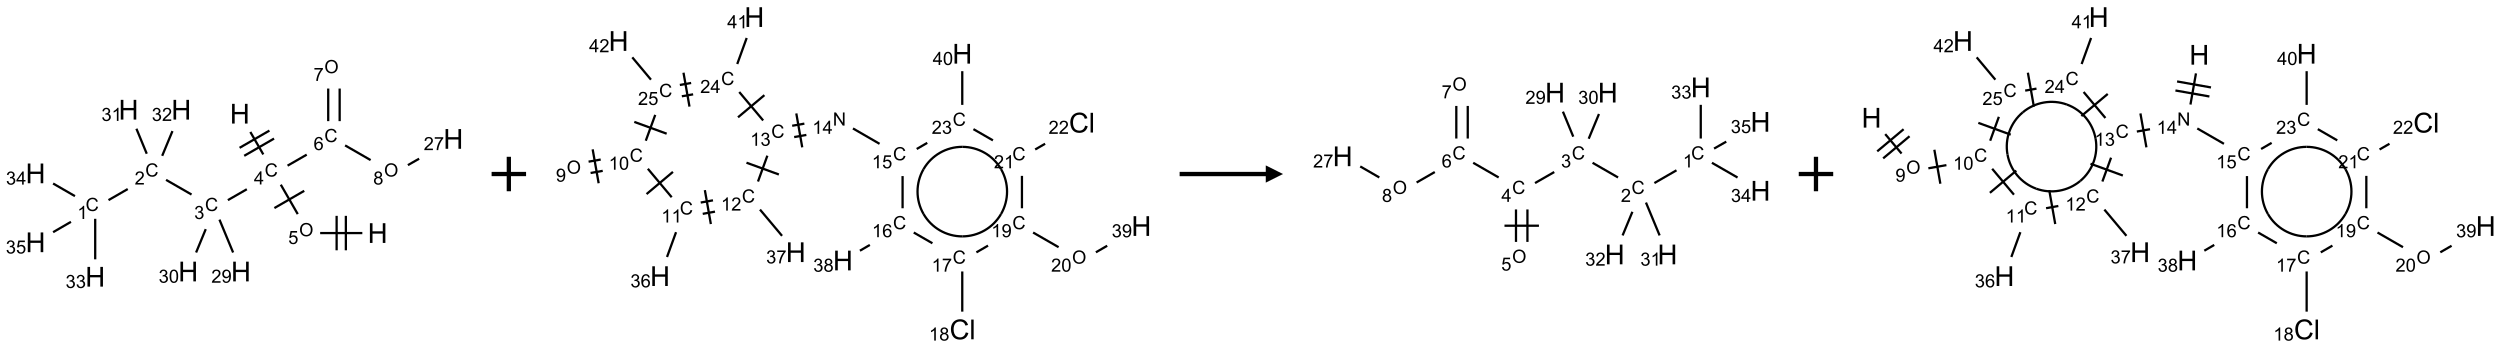 <?xml version="1.0" encoding="UTF-8"?>
<svg xmlns="http://www.w3.org/2000/svg" xmlns:xlink="http://www.w3.org/1999/xlink" width="1451" height="202" viewBox="0 0 1451 202">
<defs>
<g>
<g id="glyph-0-0">
<path d="M 2 0 L 2 -10 L 10 -10 L 10 0 Z M 2.25 -0.25 L 9.75 -0.25 L 9.75 -9.75 L 2.25 -9.75 Z M 2.25 -0.25 "/>
</g>
<g id="glyph-0-1">
<path d="M 1.281 0 L 1.281 -11.453 L 2.797 -11.453 L 2.797 -6.75 L 8.75 -6.75 L 8.75 -11.453 L 10.266 -11.453 L 10.266 0 L 8.75 0 L 8.75 -5.398 L 2.797 -5.398 L 2.797 0 Z M 1.281 0 "/>
</g>
<g id="glyph-0-2">
<path d="M 9.406 -4.016 L 10.922 -3.633 C 10.605 -2.387 10.031 -1.438 9.207 -0.785 C 8.383 -0.133 7.371 0.195 6.18 0.195 C 4.945 0.195 3.941 -0.055 3.168 -0.559 C 2.395 -1.062 1.805 -1.789 1.402 -2.742 C 1 -3.695 0.797 -4.719 0.797 -5.812 C 0.797 -7.004 1.023 -8.047 1.48 -8.934 C 1.938 -9.82 2.586 -10.496 3.426 -10.957 C 4.266 -11.418 5.191 -11.648 6.203 -11.648 C 7.348 -11.648 8.312 -11.355 9.094 -10.773 C 9.875 -10.191 10.418 -9.371 10.727 -8.312 L 9.234 -7.961 C 8.969 -8.793 8.582 -9.402 8.078 -9.781 C 7.574 -10.16 6.938 -10.352 6.172 -10.352 C 5.293 -10.352 4.555 -10.141 3.965 -9.719 C 3.375 -9.297 2.957 -8.73 2.719 -8.02 C 2.48 -7.309 2.359 -6.574 2.359 -5.82 C 2.359 -4.848 2.5 -3.996 2.785 -3.27 C 3.07 -2.543 3.512 -2 4.109 -1.641 C 4.707 -1.281 5.355 -1.102 6.055 -1.102 C 6.902 -1.102 7.621 -1.348 8.211 -1.836 C 8.801 -2.324 9.199 -3.051 9.406 -4.016 Z M 9.406 -4.016 "/>
</g>
<g id="glyph-0-3">
<path d="M 1.023 0 L 1.023 -11.453 L 2.43 -11.453 L 2.43 0 Z M 1.023 0 "/>
</g>
<g id="glyph-1-0">
<path d="M 1.332 0 L 1.332 -6.668 L 6.668 -6.668 L 6.668 0 Z M 1.5 -0.168 L 6.5 -0.168 L 6.5 -6.5 L 1.5 -6.5 Z M 1.5 -0.168 "/>
</g>
<g id="glyph-1-1">
<path d="M 6.27 -2.676 L 7.281 -2.422 C 7.07 -1.594 6.688 -0.961 6.137 -0.523 C 5.586 -0.086 4.914 0.129 4.121 0.129 C 3.297 0.129 2.629 -0.039 2.113 -0.371 C 1.598 -0.707 1.203 -1.191 0.934 -1.828 C 0.664 -2.465 0.531 -3.145 0.531 -3.875 C 0.531 -4.672 0.684 -5.363 0.988 -5.957 C 1.293 -6.547 1.723 -6.996 2.285 -7.305 C 2.844 -7.613 3.461 -7.766 4.137 -7.766 C 4.898 -7.766 5.543 -7.57 6.062 -7.184 C 6.582 -6.793 6.945 -6.246 7.152 -5.543 L 6.156 -5.309 C 5.98 -5.863 5.723 -6.266 5.387 -6.52 C 5.051 -6.773 4.625 -6.902 4.113 -6.902 C 3.527 -6.902 3.039 -6.762 2.645 -6.48 C 2.25 -6.199 1.973 -5.82 1.812 -5.348 C 1.652 -4.871 1.574 -4.383 1.574 -3.879 C 1.574 -3.23 1.668 -2.664 1.855 -2.18 C 2.047 -1.695 2.34 -1.332 2.738 -1.094 C 3.137 -0.855 3.57 -0.734 4.035 -0.734 C 4.602 -0.734 5.082 -0.898 5.473 -1.223 C 5.867 -1.551 6.133 -2.035 6.27 -2.676 Z M 6.27 -2.676 "/>
</g>
<g id="glyph-1-2">
<path d="M 3.449 0 L 3.449 -1.828 L 0.137 -1.828 L 0.137 -2.688 L 3.621 -7.637 L 4.387 -7.637 L 4.387 -2.688 L 5.418 -2.688 L 5.418 -1.828 L 4.387 -1.828 L 4.387 0 Z M 3.449 -2.688 L 3.449 -6.129 L 1.059 -2.688 Z M 3.449 -2.688 "/>
</g>
<g id="glyph-1-3">
<path d="M 0.449 -2.016 L 1.387 -2.141 C 1.492 -1.609 1.676 -1.227 1.934 -0.992 C 2.191 -0.758 2.508 -0.641 2.879 -0.641 C 3.32 -0.641 3.695 -0.793 3.996 -1.098 C 4.301 -1.402 4.453 -1.781 4.453 -2.234 C 4.453 -2.664 4.312 -3.02 4.031 -3.301 C 3.75 -3.578 3.391 -3.719 2.957 -3.719 C 2.781 -3.719 2.562 -3.684 2.297 -3.613 L 2.402 -4.438 C 2.465 -4.43 2.516 -4.426 2.551 -4.426 C 2.949 -4.426 3.312 -4.531 3.629 -4.738 C 3.949 -4.949 4.109 -5.27 4.109 -5.703 C 4.109 -6.047 3.992 -6.332 3.762 -6.559 C 3.527 -6.785 3.227 -6.895 2.859 -6.895 C 2.496 -6.895 2.191 -6.781 1.949 -6.551 C 1.707 -6.324 1.547 -5.98 1.48 -5.52 L 0.543 -5.688 C 0.656 -6.316 0.918 -6.805 1.324 -7.148 C 1.73 -7.492 2.234 -7.668 2.84 -7.668 C 3.254 -7.668 3.641 -7.578 3.988 -7.398 C 4.34 -7.219 4.609 -6.977 4.793 -6.668 C 4.98 -6.359 5.074 -6.031 5.074 -5.684 C 5.074 -5.352 4.984 -5.051 4.809 -4.781 C 4.629 -4.512 4.367 -4.297 4.02 -4.137 C 4.473 -4.031 4.824 -3.816 5.074 -3.488 C 5.324 -3.16 5.449 -2.75 5.449 -2.254 C 5.449 -1.59 5.203 -1.023 4.719 -0.559 C 4.234 -0.098 3.617 0.137 2.875 0.137 C 2.203 0.137 1.648 -0.062 1.207 -0.465 C 0.762 -0.863 0.512 -1.379 0.449 -2.016 Z M 0.449 -2.016 "/>
</g>
<g id="glyph-1-4">
<path d="M 5.371 -0.902 L 5.371 0 L 0.324 0 C 0.316 -0.227 0.352 -0.441 0.434 -0.652 C 0.562 -0.996 0.766 -1.332 1.051 -1.668 C 1.332 -2 1.742 -2.387 2.277 -2.824 C 3.105 -3.504 3.668 -4.043 3.957 -4.441 C 4.25 -4.84 4.395 -5.215 4.395 -5.566 C 4.395 -5.938 4.262 -6.254 3.996 -6.508 C 3.73 -6.762 3.387 -6.891 2.957 -6.891 C 2.508 -6.891 2.145 -6.754 1.875 -6.484 C 1.605 -6.215 1.469 -5.84 1.465 -5.359 L 0.5 -5.457 C 0.566 -6.176 0.812 -6.727 1.246 -7.102 C 1.676 -7.477 2.254 -7.668 2.98 -7.668 C 3.711 -7.668 4.293 -7.465 4.719 -7.059 C 5.145 -6.652 5.359 -6.148 5.359 -5.547 C 5.359 -5.242 5.297 -4.941 5.172 -4.645 C 5.047 -4.352 4.84 -4.039 4.551 -3.715 C 4.262 -3.387 3.777 -2.938 3.105 -2.371 C 2.543 -1.898 2.18 -1.578 2.02 -1.41 C 1.859 -1.242 1.73 -1.07 1.625 -0.902 Z M 5.371 -0.902 "/>
</g>
<g id="glyph-1-5">
<path d="M 3.973 0 L 3.035 0 L 3.035 -5.973 C 2.809 -5.758 2.516 -5.543 2.148 -5.328 C 1.781 -5.113 1.453 -4.953 1.16 -4.844 L 1.16 -5.75 C 1.684 -5.996 2.145 -6.297 2.535 -6.645 C 2.93 -6.996 3.207 -7.336 3.371 -7.668 L 3.973 -7.668 Z M 3.973 0 "/>
</g>
<g id="glyph-1-6">
<path d="M 0.441 -2 L 1.426 -2.082 C 1.5 -1.605 1.668 -1.242 1.934 -1.004 C 2.199 -0.762 2.52 -0.641 2.895 -0.641 C 3.348 -0.641 3.73 -0.812 4.043 -1.152 C 4.355 -1.492 4.512 -1.941 4.512 -2.504 C 4.512 -3.039 4.359 -3.461 4.059 -3.77 C 3.758 -4.078 3.367 -4.234 2.879 -4.234 C 2.578 -4.234 2.305 -4.164 2.062 -4.027 C 1.82 -3.891 1.629 -3.715 1.488 -3.496 L 0.609 -3.609 L 1.348 -7.531 L 5.145 -7.531 L 5.145 -6.637 L 2.098 -6.637 L 1.688 -4.582 C 2.145 -4.902 2.625 -5.062 3.129 -5.062 C 3.797 -5.062 4.359 -4.832 4.816 -4.371 C 5.277 -3.91 5.504 -3.312 5.504 -2.59 C 5.504 -1.898 5.305 -1.301 4.902 -0.797 C 4.41 -0.18 3.742 0.129 2.895 0.129 C 2.199 0.129 1.633 -0.062 1.195 -0.453 C 0.758 -0.844 0.504 -1.359 0.441 -2 Z M 0.441 -2 "/>
</g>
<g id="glyph-1-7">
<path d="M 0.582 -1.766 L 1.484 -1.848 C 1.562 -1.426 1.707 -1.117 1.922 -0.926 C 2.137 -0.734 2.414 -0.641 2.75 -0.641 C 3.039 -0.641 3.289 -0.707 3.508 -0.84 C 3.727 -0.973 3.902 -1.148 4.043 -1.367 C 4.18 -1.586 4.297 -1.887 4.391 -2.262 C 4.484 -2.637 4.531 -3.016 4.531 -3.406 C 4.531 -3.449 4.531 -3.512 4.527 -3.594 C 4.34 -3.297 4.082 -3.055 3.758 -2.867 C 3.434 -2.68 3.082 -2.59 2.703 -2.59 C 2.07 -2.59 1.535 -2.816 1.098 -3.277 C 0.66 -3.734 0.441 -4.34 0.441 -5.09 C 0.441 -5.863 0.672 -6.484 1.129 -6.957 C 1.586 -7.43 2.156 -7.668 2.844 -7.668 C 3.34 -7.668 3.793 -7.531 4.207 -7.266 C 4.617 -7 4.93 -6.617 5.145 -6.121 C 5.355 -5.629 5.465 -4.91 5.465 -3.973 C 5.465 -2.996 5.359 -2.223 5.145 -1.645 C 4.934 -1.066 4.617 -0.625 4.199 -0.324 C 3.781 -0.02 3.293 0.129 2.73 0.129 C 2.133 0.129 1.645 -0.035 1.266 -0.367 C 0.887 -0.699 0.66 -1.164 0.582 -1.766 Z M 4.422 -5.137 C 4.422 -5.676 4.277 -6.102 3.992 -6.418 C 3.707 -6.734 3.359 -6.891 2.957 -6.891 C 2.543 -6.891 2.18 -6.719 1.871 -6.379 C 1.562 -6.039 1.406 -5.598 1.406 -5.059 C 1.406 -4.57 1.555 -4.176 1.848 -3.871 C 2.141 -3.566 2.5 -3.418 2.934 -3.418 C 3.367 -3.418 3.723 -3.57 4.004 -3.871 C 4.281 -4.176 4.422 -4.598 4.422 -5.137 Z M 4.422 -5.137 "/>
</g>
<g id="glyph-1-8">
<path d="M 0.441 -3.766 C 0.441 -4.668 0.535 -5.395 0.723 -5.945 C 0.906 -6.496 1.184 -6.922 1.551 -7.219 C 1.918 -7.516 2.375 -7.668 2.934 -7.668 C 3.344 -7.668 3.703 -7.586 4.012 -7.418 C 4.32 -7.254 4.574 -7.016 4.777 -6.707 C 4.977 -6.395 5.137 -6.016 5.25 -5.57 C 5.363 -5.125 5.422 -4.523 5.422 -3.766 C 5.422 -2.871 5.328 -2.148 5.145 -1.598 C 4.961 -1.047 4.688 -0.621 4.32 -0.32 C 3.953 -0.02 3.492 0.129 2.934 0.129 C 2.195 0.129 1.617 -0.133 1.199 -0.66 C 0.695 -1.297 0.441 -2.332 0.441 -3.766 Z M 1.406 -3.766 C 1.406 -2.512 1.555 -1.68 1.848 -1.262 C 2.141 -0.848 2.5 -0.641 2.934 -0.641 C 3.363 -0.641 3.727 -0.848 4.02 -1.266 C 4.312 -1.684 4.457 -2.516 4.457 -3.766 C 4.457 -5.023 4.312 -5.859 4.02 -6.27 C 3.727 -6.684 3.359 -6.891 2.922 -6.891 C 2.492 -6.891 2.148 -6.707 1.891 -6.344 C 1.566 -5.879 1.406 -5.02 1.406 -3.766 Z M 1.406 -3.766 "/>
</g>
<g id="glyph-1-9">
<path d="M 0.516 -3.719 C 0.516 -4.984 0.855 -5.977 1.535 -6.695 C 2.215 -7.414 3.094 -7.77 4.172 -7.77 C 4.875 -7.77 5.512 -7.602 6.078 -7.266 C 6.645 -6.93 7.074 -6.461 7.371 -5.855 C 7.668 -5.254 7.816 -4.57 7.816 -3.809 C 7.816 -3.035 7.66 -2.34 7.348 -1.73 C 7.035 -1.117 6.594 -0.656 6.02 -0.34 C 5.449 -0.027 4.828 0.129 4.168 0.129 C 3.449 0.129 2.805 -0.043 2.238 -0.391 C 1.672 -0.738 1.246 -1.211 0.953 -1.812 C 0.66 -2.414 0.516 -3.047 0.516 -3.719 Z M 1.559 -3.703 C 1.559 -2.781 1.805 -2.059 2.301 -1.527 C 2.793 -1 3.414 -0.734 4.16 -0.734 C 4.922 -0.734 5.547 -1 6.039 -1.535 C 6.531 -2.07 6.777 -2.828 6.777 -3.812 C 6.777 -4.434 6.672 -4.977 6.461 -5.441 C 6.25 -5.902 5.945 -6.262 5.539 -6.52 C 5.133 -6.773 4.68 -6.902 4.176 -6.902 C 3.461 -6.902 2.848 -6.656 2.332 -6.164 C 1.816 -5.672 1.559 -4.852 1.559 -3.703 Z M 1.559 -3.703 "/>
</g>
<g id="glyph-1-10">
<path d="M 5.309 -5.766 L 4.375 -5.691 C 4.293 -6.059 4.172 -6.328 4.02 -6.496 C 3.766 -6.762 3.453 -6.895 3.082 -6.895 C 2.785 -6.895 2.523 -6.812 2.297 -6.645 C 2 -6.43 1.77 -6.117 1.598 -5.703 C 1.43 -5.289 1.34 -4.703 1.332 -3.938 C 1.559 -4.281 1.836 -4.535 2.16 -4.703 C 2.488 -4.871 2.828 -4.953 3.188 -4.953 C 3.812 -4.953 4.344 -4.723 4.785 -4.262 C 5.223 -3.801 5.441 -3.207 5.441 -2.48 C 5.441 -2 5.34 -1.555 5.133 -1.145 C 4.926 -0.73 4.641 -0.418 4.281 -0.199 C 3.922 0.02 3.512 0.129 3.051 0.129 C 2.27 0.129 1.633 -0.156 1.141 -0.73 C 0.648 -1.305 0.402 -2.254 0.402 -3.574 C 0.402 -5.051 0.672 -6.121 1.219 -6.793 C 1.695 -7.375 2.336 -7.668 3.141 -7.668 C 3.742 -7.668 4.234 -7.5 4.617 -7.16 C 5 -6.824 5.23 -6.359 5.309 -5.766 Z M 1.48 -2.473 C 1.48 -2.152 1.547 -1.844 1.684 -1.547 C 1.82 -1.25 2.016 -1.027 2.262 -0.871 C 2.508 -0.719 2.766 -0.641 3.035 -0.641 C 3.434 -0.641 3.773 -0.801 4.059 -1.121 C 4.344 -1.441 4.484 -1.875 4.484 -2.422 C 4.484 -2.949 4.344 -3.367 4.062 -3.668 C 3.781 -3.973 3.426 -4.125 3 -4.125 C 2.578 -4.125 2.219 -3.973 1.922 -3.668 C 1.625 -3.363 1.48 -2.969 1.48 -2.473 Z M 1.48 -2.473 "/>
</g>
<g id="glyph-1-11">
<path d="M 0.504 -6.637 L 0.504 -7.535 L 5.449 -7.535 L 5.449 -6.809 C 4.961 -6.289 4.48 -5.602 4.004 -4.746 C 3.527 -3.887 3.156 -3.004 2.895 -2.098 C 2.707 -1.461 2.59 -0.762 2.535 0 L 1.574 0 C 1.582 -0.602 1.703 -1.328 1.926 -2.176 C 2.152 -3.027 2.477 -3.848 2.898 -4.637 C 3.32 -5.426 3.77 -6.094 4.246 -6.637 Z M 0.504 -6.637 "/>
</g>
<g id="glyph-1-12">
<path d="M 1.887 -4.141 C 1.496 -4.281 1.207 -4.484 1.02 -4.75 C 0.832 -5.016 0.738 -5.328 0.738 -5.699 C 0.738 -6.254 0.938 -6.719 1.34 -7.098 C 1.738 -7.477 2.27 -7.668 2.934 -7.668 C 3.598 -7.668 4.137 -7.473 4.543 -7.086 C 4.949 -6.699 5.152 -6.227 5.152 -5.672 C 5.152 -5.316 5.059 -5.008 4.871 -4.746 C 4.688 -4.484 4.406 -4.281 4.027 -4.141 C 4.496 -3.988 4.852 -3.742 5.098 -3.402 C 5.34 -3.062 5.465 -2.656 5.465 -2.184 C 5.465 -1.531 5.234 -0.98 4.77 -0.535 C 4.309 -0.09 3.703 0.129 2.949 0.129 C 2.195 0.129 1.586 -0.094 1.125 -0.539 C 0.664 -0.984 0.434 -1.543 0.434 -2.207 C 0.434 -2.703 0.559 -3.121 0.809 -3.457 C 1.062 -3.793 1.422 -4.02 1.887 -4.141 Z M 1.699 -5.73 C 1.699 -5.367 1.812 -5.074 2.047 -4.844 C 2.281 -4.613 2.582 -4.5 2.953 -4.5 C 3.312 -4.5 3.609 -4.613 3.84 -4.84 C 4.07 -5.066 4.188 -5.348 4.188 -5.676 C 4.188 -6.02 4.07 -6.309 3.832 -6.543 C 3.594 -6.777 3.297 -6.895 2.941 -6.895 C 2.586 -6.895 2.289 -6.781 2.051 -6.551 C 1.816 -6.324 1.699 -6.047 1.699 -5.73 Z M 1.395 -2.203 C 1.395 -1.938 1.461 -1.676 1.586 -1.426 C 1.711 -1.176 1.902 -0.984 2.152 -0.848 C 2.402 -0.711 2.672 -0.641 2.957 -0.641 C 3.406 -0.641 3.777 -0.785 4.066 -1.074 C 4.359 -1.363 4.504 -1.727 4.504 -2.172 C 4.504 -2.625 4.355 -2.996 4.055 -3.293 C 3.754 -3.586 3.379 -3.734 2.926 -3.734 C 2.484 -3.734 2.121 -3.59 1.832 -3.297 C 1.543 -3.004 1.395 -2.641 1.395 -2.203 Z M 1.395 -2.203 "/>
</g>
<g id="glyph-1-13">
<path d="M 0.812 0 L 0.812 -7.637 L 1.848 -7.637 L 5.859 -1.641 L 5.859 -7.637 L 6.828 -7.637 L 6.828 0 L 5.793 0 L 1.781 -6 L 1.781 0 Z M 0.812 0 "/>
</g>
</g>
</defs>
<path fill="none" stroke-width="0.033" stroke-linecap="butt" stroke-linejoin="miter" stroke="rgb(0%, 0%, 0%)" stroke-opacity="1" stroke-miterlimit="10" d="M 3.117 0.899 L 3.305 1.225 " transform="matrix(40, 0, 0, 40, 20.617, 40.633)"/>
<path fill="none" stroke-width="0.033" stroke-linecap="butt" stroke-linejoin="miter" stroke="rgb(0%, 0%, 0%)" stroke-opacity="1" stroke-miterlimit="10" d="M 3.028 1.245 L 3.461 0.995 " transform="matrix(40, 0, 0, 40, 20.617, 40.633)"/>
<path fill="none" stroke-width="0.033" stroke-linecap="butt" stroke-linejoin="miter" stroke="rgb(0%, 0%, 0%)" stroke-opacity="1" stroke-miterlimit="10" d="M 2.961 1.129 L 3.394 0.879 " transform="matrix(40, 0, 0, 40, 20.617, 40.633)"/>
<path fill="none" stroke-width="0.033" stroke-linecap="butt" stroke-linejoin="miter" stroke="rgb(0%, 0%, 0%)" stroke-opacity="1" stroke-miterlimit="10" d="M 3.066 1.73 L 2.791 1.888 " transform="matrix(40, 0, 0, 40, 20.617, 40.633)"/>
<path fill="none" stroke-width="0.033" stroke-linecap="butt" stroke-linejoin="miter" stroke="rgb(0%, 0%, 0%)" stroke-opacity="1" stroke-miterlimit="10" d="M 2.264 1.807 L 1.894 1.594 " transform="matrix(40, 0, 0, 40, 20.617, 40.633)"/>
<path fill="none" stroke-width="0.033" stroke-linecap="butt" stroke-linejoin="miter" stroke="rgb(0%, 0%, 0%)" stroke-opacity="1" stroke-miterlimit="10" d="M 1.338 1.727 L 1.059 1.888 " transform="matrix(40, 0, 0, 40, 20.617, 40.633)"/>
<path fill="none" stroke-width="0.033" stroke-linecap="butt" stroke-linejoin="miter" stroke="rgb(0%, 0%, 0%)" stroke-opacity="1" stroke-miterlimit="10" d="M 0.866 2.159 L 0.866 2.747 " transform="matrix(40, 0, 0, 40, 20.617, 40.633)"/>
<path fill="none" stroke-width="0.033" stroke-linecap="butt" stroke-linejoin="miter" stroke="rgb(0%, 0%, 0%)" stroke-opacity="1" stroke-miterlimit="10" d="M 0.572 1.83 L 0.255 1.647 " transform="matrix(40, 0, 0, 40, 20.617, 40.633)"/>
<path fill="none" stroke-width="0.033" stroke-linecap="butt" stroke-linejoin="miter" stroke="rgb(0%, 0%, 0%)" stroke-opacity="1" stroke-miterlimit="10" d="M 0.514 2.203 L 0.255 2.353 " transform="matrix(40, 0, 0, 40, 20.617, 40.633)"/>
<path fill="none" stroke-width="0.033" stroke-linecap="butt" stroke-linejoin="miter" stroke="rgb(0%, 0%, 0%)" stroke-opacity="1" stroke-miterlimit="10" d="M 1.614 1.215 L 1.464 0.852 " transform="matrix(40, 0, 0, 40, 20.617, 40.633)"/>
<path fill="none" stroke-width="0.033" stroke-linecap="butt" stroke-linejoin="miter" stroke="rgb(0%, 0%, 0%)" stroke-opacity="1" stroke-miterlimit="10" d="M 1.838 1.245 L 1.987 0.886 " transform="matrix(40, 0, 0, 40, 20.617, 40.633)"/>
<path fill="none" stroke-width="0.033" stroke-linecap="butt" stroke-linejoin="miter" stroke="rgb(0%, 0%, 0%)" stroke-opacity="1" stroke-miterlimit="10" d="M 2.669 2.171 L 2.867 2.648 " transform="matrix(40, 0, 0, 40, 20.617, 40.633)"/>
<path fill="none" stroke-width="0.033" stroke-linecap="butt" stroke-linejoin="miter" stroke="rgb(0%, 0%, 0%)" stroke-opacity="1" stroke-miterlimit="10" d="M 2.47 2.309 L 2.33 2.648 " transform="matrix(40, 0, 0, 40, 20.617, 40.633)"/>
<path fill="none" stroke-width="0.033" stroke-linecap="butt" stroke-linejoin="miter" stroke="rgb(0%, 0%, 0%)" stroke-opacity="1" stroke-miterlimit="10" d="M 3.559 1.664 L 3.805 2.091 " transform="matrix(40, 0, 0, 40, 20.617, 40.633)"/>
<path fill="none" stroke-width="0.033" stroke-linecap="butt" stroke-linejoin="miter" stroke="rgb(0%, 0%, 0%)" stroke-opacity="1" stroke-miterlimit="10" d="M 3.466 2.003 L 3.899 1.753 " transform="matrix(40, 0, 0, 40, 20.617, 40.633)"/>
<path fill="none" stroke-width="0.033" stroke-linecap="butt" stroke-linejoin="miter" stroke="rgb(0%, 0%, 0%)" stroke-opacity="1" stroke-miterlimit="10" d="M 4.13 2.366 L 4.742 2.366 " transform="matrix(40, 0, 0, 40, 20.617, 40.633)"/>
<path fill="none" stroke-width="0.033" stroke-linecap="butt" stroke-linejoin="miter" stroke="rgb(0%, 0%, 0%)" stroke-opacity="1" stroke-miterlimit="10" d="M 4.503 2.616 L 4.503 2.116 " transform="matrix(40, 0, 0, 40, 20.617, 40.633)"/>
<path fill="none" stroke-width="0.033" stroke-linecap="butt" stroke-linejoin="miter" stroke="rgb(0%, 0%, 0%)" stroke-opacity="1" stroke-miterlimit="10" d="M 4.369 2.616 L 4.369 2.116 " transform="matrix(40, 0, 0, 40, 20.617, 40.633)"/>
<path fill="none" stroke-width="0.033" stroke-linecap="butt" stroke-linejoin="miter" stroke="rgb(0%, 0%, 0%)" stroke-opacity="1" stroke-miterlimit="10" d="M 3.657 1.388 L 3.935 1.228 " transform="matrix(40, 0, 0, 40, 20.617, 40.633)"/>
<path fill="none" stroke-width="0.033" stroke-linecap="butt" stroke-linejoin="miter" stroke="rgb(0%, 0%, 0%)" stroke-opacity="1" stroke-miterlimit="10" d="M 4.413 0.742 L 4.413 0.269 " transform="matrix(40, 0, 0, 40, 20.617, 40.633)"/>
<path fill="none" stroke-width="0.033" stroke-linecap="butt" stroke-linejoin="miter" stroke="rgb(0%, 0%, 0%)" stroke-opacity="1" stroke-miterlimit="10" d="M 4.247 0.742 L 4.247 0.269 " transform="matrix(40, 0, 0, 40, 20.617, 40.633)"/>
<path fill="none" stroke-width="0.033" stroke-linecap="butt" stroke-linejoin="miter" stroke="rgb(0%, 0%, 0%)" stroke-opacity="1" stroke-miterlimit="10" d="M 4.492 1.094 L 4.862 1.307 " transform="matrix(40, 0, 0, 40, 20.617, 40.633)"/>
<path fill="none" stroke-width="0.033" stroke-linecap="butt" stroke-linejoin="miter" stroke="rgb(0%, 0%, 0%)" stroke-opacity="1" stroke-miterlimit="10" d="M 5.403 1.38 L 5.566 1.287 " transform="matrix(40, 0, 0, 40, 20.617, 40.633)"/>
<g fill="rgb(0%, 0%, 0%)" fill-opacity="1">
<use xlink:href="#glyph-0-1" x="133.41" y="71.719"/>
</g>
<g fill="rgb(0%, 0%, 0%)" fill-opacity="1">
<use xlink:href="#glyph-1-1" x="153.59" y="102.477"/>
</g>
<g fill="rgb(0%, 0%, 0%)" fill-opacity="1">
<use xlink:href="#glyph-1-2" x="147.367" y="107.082"/>
</g>
<g fill="rgb(0%, 0%, 0%)" fill-opacity="1">
<use xlink:href="#glyph-1-1" x="118.949" y="122.477"/>
</g>
<g fill="rgb(0%, 0%, 0%)" fill-opacity="1">
<use xlink:href="#glyph-1-3" x="112.695" y="127.113"/>
</g>
<g fill="rgb(0%, 0%, 0%)" fill-opacity="1">
<use xlink:href="#glyph-1-1" x="84.305" y="102.477"/>
</g>
<g fill="rgb(0%, 0%, 0%)" fill-opacity="1">
<use xlink:href="#glyph-1-4" x="78.133" y="107.113"/>
</g>
<g fill="rgb(0%, 0%, 0%)" fill-opacity="1">
<use xlink:href="#glyph-1-1" x="49.664" y="122.477"/>
</g>
<g fill="rgb(0%, 0%, 0%)" fill-opacity="1">
<use xlink:href="#glyph-1-5" x="44.887" y="127.113"/>
</g>
<g fill="rgb(0%, 0%, 0%)" fill-opacity="1">
<use xlink:href="#glyph-0-1" x="49.484" y="166.359"/>
</g>
<g fill="rgb(0%, 0%, 0%)" fill-opacity="1">
<use xlink:href="#glyph-1-3" x="38.051" y="167.152"/>
<use xlink:href="#glyph-1-3" x="43.983" y="167.152"/>
</g>
<g fill="rgb(0%, 0%, 0%)" fill-opacity="1">
<use xlink:href="#glyph-0-1" x="14.844" y="106.359"/>
</g>
<g fill="rgb(0%, 0%, 0%)" fill-opacity="1">
<use xlink:href="#glyph-1-3" x="3.441" y="107.152"/>
<use xlink:href="#glyph-1-2" x="9.374" y="107.152"/>
</g>
<g fill="rgb(0%, 0%, 0%)" fill-opacity="1">
<use xlink:href="#glyph-0-1" x="14.844" y="146.359"/>
</g>
<g fill="rgb(0%, 0%, 0%)" fill-opacity="1">
<use xlink:href="#glyph-1-3" x="3.355" y="147.152"/>
<use xlink:href="#glyph-1-6" x="9.288" y="147.152"/>
</g>
<g fill="rgb(0%, 0%, 0%)" fill-opacity="1">
<use xlink:href="#glyph-0-1" x="68.82" y="69.406"/>
</g>
<g fill="rgb(0%, 0%, 0%)" fill-opacity="1">
<use xlink:href="#glyph-1-3" x="58.859" y="70.199"/>
<use xlink:href="#glyph-1-5" x="64.792" y="70.199"/>
</g>
<g fill="rgb(0%, 0%, 0%)" fill-opacity="1">
<use xlink:href="#glyph-0-1" x="99.434" y="69.406"/>
</g>
<g fill="rgb(0%, 0%, 0%)" fill-opacity="1">
<use xlink:href="#glyph-1-3" x="88.078" y="70.199"/>
<use xlink:href="#glyph-1-4" x="94.01" y="70.199"/>
</g>
<g fill="rgb(0%, 0%, 0%)" fill-opacity="1">
<use xlink:href="#glyph-0-1" x="134.074" y="163.316"/>
</g>
<g fill="rgb(0%, 0%, 0%)" fill-opacity="1">
<use xlink:href="#glyph-1-4" x="122.629" y="164.109"/>
<use xlink:href="#glyph-1-7" x="128.561" y="164.109"/>
</g>
<g fill="rgb(0%, 0%, 0%)" fill-opacity="1">
<use xlink:href="#glyph-0-1" x="103.461" y="163.316"/>
</g>
<g fill="rgb(0%, 0%, 0%)" fill-opacity="1">
<use xlink:href="#glyph-1-3" x="92.055" y="164.109"/>
<use xlink:href="#glyph-1-8" x="97.987" y="164.109"/>
</g>
<g fill="rgb(0%, 0%, 0%)" fill-opacity="1">
<use xlink:href="#glyph-1-9" x="173.605" y="137.121"/>
</g>
<g fill="rgb(0%, 0%, 0%)" fill-opacity="1">
<use xlink:href="#glyph-1-6" x="167.277" y="141.621"/>
</g>
<g fill="rgb(0%, 0%, 0%)" fill-opacity="1">
<use xlink:href="#glyph-0-1" x="213.41" y="141"/>
</g>
<g fill="rgb(0%, 0%, 0%)" fill-opacity="1">
<use xlink:href="#glyph-1-1" x="188.23" y="82.477"/>
</g>
<g fill="rgb(0%, 0%, 0%)" fill-opacity="1">
<use xlink:href="#glyph-1-10" x="181.984" y="87.113"/>
</g>
<g fill="rgb(0%, 0%, 0%)" fill-opacity="1">
<use xlink:href="#glyph-1-9" x="188.246" y="42.48"/>
</g>
<g fill="rgb(0%, 0%, 0%)" fill-opacity="1">
<use xlink:href="#glyph-1-11" x="181.977" y="46.984"/>
</g>
<g fill="rgb(0%, 0%, 0%)" fill-opacity="1">
<use xlink:href="#glyph-1-9" x="222.887" y="102.48"/>
</g>
<g fill="rgb(0%, 0%, 0%)" fill-opacity="1">
<use xlink:href="#glyph-1-12" x="216.605" y="107.113"/>
</g>
<g fill="rgb(0%, 0%, 0%)" fill-opacity="1">
<use xlink:href="#glyph-0-1" x="257.332" y="86.359"/>
</g>
<g fill="rgb(0%, 0%, 0%)" fill-opacity="1">
<use xlink:href="#glyph-1-4" x="245.898" y="87.152"/>
<use xlink:href="#glyph-1-11" x="251.831" y="87.152"/>
</g>
<path fill="none" stroke-width="0.062" stroke-linecap="butt" stroke-linejoin="miter" stroke="rgb(0%, 0%, 0%)" stroke-opacity="1" stroke-miterlimit="10" d="M -0 0 L 0.5 0 M 0.25 -0.25 L 0.25 0.25 " transform="matrix(40, 0, 0, 40, 285.328, 101)"/>
<path fill="none" stroke-width="0.033" stroke-linecap="butt" stroke-linejoin="miter" stroke="rgb(0%, 0%, 0%)" stroke-opacity="1" stroke-miterlimit="10" d="M 0.278 2.262 L 0.454 2.231 " transform="matrix(40, 0, 0, 40, 331.656, 9.916)"/>
<path fill="none" stroke-width="0.033" stroke-linecap="butt" stroke-linejoin="miter" stroke="rgb(0%, 0%, 0%)" stroke-opacity="1" stroke-miterlimit="10" d="M 0.249 2.098 L 0.425 2.067 " transform="matrix(40, 0, 0, 40, 331.656, 9.916)"/>
<path fill="none" stroke-width="0.033" stroke-linecap="butt" stroke-linejoin="miter" stroke="rgb(0%, 0%, 0%)" stroke-opacity="1" stroke-miterlimit="10" d="M 0.395 2.411 L 0.308 1.919 " transform="matrix(40, 0, 0, 40, 331.656, 9.916)"/>
<path fill="none" stroke-width="0.033" stroke-linecap="butt" stroke-linejoin="miter" stroke="rgb(0%, 0%, 0%)" stroke-opacity="1" stroke-miterlimit="10" d="M 1.109 2.201 L 1.455 2.614 " transform="matrix(40, 0, 0, 40, 331.656, 9.916)"/>
<path fill="none" stroke-width="0.033" stroke-linecap="butt" stroke-linejoin="miter" stroke="rgb(0%, 0%, 0%)" stroke-opacity="1" stroke-miterlimit="10" d="M 1.09 2.568 L 1.473 2.246 " transform="matrix(40, 0, 0, 40, 331.656, 9.916)"/>
<path fill="none" stroke-width="0.033" stroke-linecap="butt" stroke-linejoin="miter" stroke="rgb(0%, 0%, 0%)" stroke-opacity="1" stroke-miterlimit="10" d="M 1.518 3.121 L 1.387 3.481 " transform="matrix(40, 0, 0, 40, 331.656, 9.916)"/>
<path fill="none" stroke-width="0.033" stroke-linecap="butt" stroke-linejoin="miter" stroke="rgb(0%, 0%, 0%)" stroke-opacity="1" stroke-miterlimit="10" d="M 1.905 2.855 L 2.083 2.823 " transform="matrix(40, 0, 0, 40, 331.656, 9.916)"/>
<path fill="none" stroke-width="0.033" stroke-linecap="butt" stroke-linejoin="miter" stroke="rgb(0%, 0%, 0%)" stroke-opacity="1" stroke-miterlimit="10" d="M 1.876 2.691 L 2.054 2.659 " transform="matrix(40, 0, 0, 40, 331.656, 9.916)"/>
<path fill="none" stroke-width="0.033" stroke-linecap="butt" stroke-linejoin="miter" stroke="rgb(0%, 0%, 0%)" stroke-opacity="1" stroke-miterlimit="10" d="M 2.023 3.003 L 1.936 2.511 " transform="matrix(40, 0, 0, 40, 331.656, 9.916)"/>
<path fill="none" stroke-width="0.033" stroke-linecap="butt" stroke-linejoin="miter" stroke="rgb(0%, 0%, 0%)" stroke-opacity="1" stroke-miterlimit="10" d="M 2.736 2.793 L 3.056 3.174 " transform="matrix(40, 0, 0, 40, 331.656, 9.916)"/>
<path fill="none" stroke-width="0.033" stroke-linecap="butt" stroke-linejoin="miter" stroke="rgb(0%, 0%, 0%)" stroke-opacity="1" stroke-miterlimit="10" d="M 2.707 2.386 L 2.843 2.011 " transform="matrix(40, 0, 0, 40, 331.656, 9.916)"/>
<path fill="none" stroke-width="0.033" stroke-linecap="butt" stroke-linejoin="miter" stroke="rgb(0%, 0%, 0%)" stroke-opacity="1" stroke-miterlimit="10" d="M 3.01 2.284 L 2.54 2.113 " transform="matrix(40, 0, 0, 40, 331.656, 9.916)"/>
<path fill="none" stroke-width="0.033" stroke-linecap="butt" stroke-linejoin="miter" stroke="rgb(0%, 0%, 0%)" stroke-opacity="1" stroke-miterlimit="10" d="M 3.232 1.741 L 3.409 1.71 " transform="matrix(40, 0, 0, 40, 331.656, 9.916)"/>
<path fill="none" stroke-width="0.033" stroke-linecap="butt" stroke-linejoin="miter" stroke="rgb(0%, 0%, 0%)" stroke-opacity="1" stroke-miterlimit="10" d="M 3.203 1.577 L 3.38 1.546 " transform="matrix(40, 0, 0, 40, 331.656, 9.916)"/>
<path fill="none" stroke-width="0.033" stroke-linecap="butt" stroke-linejoin="miter" stroke="rgb(0%, 0%, 0%)" stroke-opacity="1" stroke-miterlimit="10" d="M 3.349 1.89 L 3.263 1.398 " transform="matrix(40, 0, 0, 40, 331.656, 9.916)"/>
<path fill="none" stroke-width="0.033" stroke-linecap="butt" stroke-linejoin="miter" stroke="rgb(0%, 0%, 0%)" stroke-opacity="1" stroke-miterlimit="10" d="M 4.085 1.616 L 4.471 1.839 " transform="matrix(40, 0, 0, 40, 331.656, 9.916)"/>
<path fill="none" stroke-width="0.033" stroke-linecap="butt" stroke-linejoin="miter" stroke="rgb(0%, 0%, 0%)" stroke-opacity="1" stroke-miterlimit="10" d="M 4.805 2.307 L 4.805 2.774 " transform="matrix(40, 0, 0, 40, 331.656, 9.916)"/>
<path fill="none" stroke-width="0.033" stroke-linecap="butt" stroke-linejoin="miter" stroke="rgb(0%, 0%, 0%)" stroke-opacity="1" stroke-miterlimit="10" d="M 4.33 3.306 L 4.186 3.39 " transform="matrix(40, 0, 0, 40, 331.656, 9.916)"/>
<path fill="none" stroke-width="0.033" stroke-linecap="butt" stroke-linejoin="miter" stroke="rgb(0%, 0%, 0%)" stroke-opacity="1" stroke-miterlimit="10" d="M 4.967 3.126 L 5.238 3.282 " transform="matrix(40, 0, 0, 40, 331.656, 9.916)"/>
<path fill="none" stroke-width="0.033" stroke-linecap="butt" stroke-linejoin="miter" stroke="rgb(0%, 0%, 0%)" stroke-opacity="1" stroke-miterlimit="10" d="M 5.671 3.691 L 5.671 4.274 " transform="matrix(40, 0, 0, 40, 331.656, 9.916)"/>
<path fill="none" stroke-width="0.033" stroke-linecap="butt" stroke-linejoin="miter" stroke="rgb(0%, 0%, 0%)" stroke-opacity="1" stroke-miterlimit="10" d="M 5.876 3.414 L 6.045 3.316 " transform="matrix(40, 0, 0, 40, 331.656, 9.916)"/>
<path fill="none" stroke-width="0.033" stroke-linecap="butt" stroke-linejoin="miter" stroke="rgb(0%, 0%, 0%)" stroke-opacity="1" stroke-miterlimit="10" d="M 6.699 3.126 L 7.069 3.339 " transform="matrix(40, 0, 0, 40, 331.656, 9.916)"/>
<path fill="none" stroke-width="0.033" stroke-linecap="butt" stroke-linejoin="miter" stroke="rgb(0%, 0%, 0%)" stroke-opacity="1" stroke-miterlimit="10" d="M 7.61 3.413 L 7.774 3.318 " transform="matrix(40, 0, 0, 40, 331.656, 9.916)"/>
<path fill="none" stroke-width="0.033" stroke-linecap="butt" stroke-linejoin="miter" stroke="rgb(0%, 0%, 0%)" stroke-opacity="1" stroke-miterlimit="10" d="M 6.537 2.774 L 6.537 2.304 " transform="matrix(40, 0, 0, 40, 331.656, 9.916)"/>
<path fill="none" stroke-width="0.033" stroke-linecap="butt" stroke-linejoin="miter" stroke="rgb(0%, 0%, 0%)" stroke-opacity="1" stroke-miterlimit="10" d="M 6.729 1.921 L 6.873 1.838 " transform="matrix(40, 0, 0, 40, 331.656, 9.916)"/>
<path fill="none" stroke-width="0.033" stroke-linecap="butt" stroke-linejoin="miter" stroke="rgb(0%, 0%, 0%)" stroke-opacity="1" stroke-miterlimit="10" d="M 6.116 1.789 L 5.833 1.626 " transform="matrix(40, 0, 0, 40, 331.656, 9.916)"/>
<path fill="none" stroke-width="0.033" stroke-linecap="butt" stroke-linejoin="miter" stroke="rgb(0%, 0%, 0%)" stroke-opacity="1" stroke-miterlimit="10" d="M 5.163 1.825 L 5.01 1.914 " transform="matrix(40, 0, 0, 40, 331.656, 9.916)"/>
<path fill="none" stroke-width="0.033" stroke-linecap="butt" stroke-linejoin="miter" stroke="rgb(0%, 0%, 0%)" stroke-opacity="1" stroke-miterlimit="10" d="M 5.671 1.274 L 5.671 0.785 " transform="matrix(40, 0, 0, 40, 331.656, 9.916)"/>
<path fill="none" stroke-width="0.033" stroke-linecap="butt" stroke-linejoin="miter" stroke="rgb(0%, 0%, 0%)" stroke-opacity="1" stroke-miterlimit="10" d="M 2.782 1.5 L 2.435 1.087 " transform="matrix(40, 0, 0, 40, 331.656, 9.916)"/>
<path fill="none" stroke-width="0.033" stroke-linecap="butt" stroke-linejoin="miter" stroke="rgb(0%, 0%, 0%)" stroke-opacity="1" stroke-miterlimit="10" d="M 2.8 1.133 L 2.417 1.454 " transform="matrix(40, 0, 0, 40, 331.656, 9.916)"/>
<path fill="none" stroke-width="0.033" stroke-linecap="butt" stroke-linejoin="miter" stroke="rgb(0%, 0%, 0%)" stroke-opacity="1" stroke-miterlimit="10" d="M 2.406 0.681 L 2.543 0.303 " transform="matrix(40, 0, 0, 40, 331.656, 9.916)"/>
<path fill="none" stroke-width="0.033" stroke-linecap="butt" stroke-linejoin="miter" stroke="rgb(0%, 0%, 0%)" stroke-opacity="1" stroke-miterlimit="10" d="M 1.737 0.956 L 1.573 0.985 " transform="matrix(40, 0, 0, 40, 331.656, 9.916)"/>
<path fill="none" stroke-width="0.033" stroke-linecap="butt" stroke-linejoin="miter" stroke="rgb(0%, 0%, 0%)" stroke-opacity="1" stroke-miterlimit="10" d="M 1.766 1.121 L 1.602 1.149 " transform="matrix(40, 0, 0, 40, 331.656, 9.916)"/>
<path fill="none" stroke-width="0.033" stroke-linecap="butt" stroke-linejoin="miter" stroke="rgb(0%, 0%, 0%)" stroke-opacity="1" stroke-miterlimit="10" d="M 1.626 0.807 L 1.713 1.299 " transform="matrix(40, 0, 0, 40, 331.656, 9.916)"/>
<path fill="none" stroke-width="0.033" stroke-linecap="butt" stroke-linejoin="miter" stroke="rgb(0%, 0%, 0%)" stroke-opacity="1" stroke-miterlimit="10" d="M 1.216 1.419 L 1.079 1.794 " transform="matrix(40, 0, 0, 40, 331.656, 9.916)"/>
<path fill="none" stroke-width="0.033" stroke-linecap="butt" stroke-linejoin="miter" stroke="rgb(0%, 0%, 0%)" stroke-opacity="1" stroke-miterlimit="10" d="M 0.912 1.521 L 1.382 1.692 " transform="matrix(40, 0, 0, 40, 331.656, 9.916)"/>
<path fill="none" stroke-width="0.033" stroke-linecap="butt" stroke-linejoin="miter" stroke="rgb(0%, 0%, 0%)" stroke-opacity="1" stroke-miterlimit="10" d="M 1.154 0.908 L 0.883 0.584 " transform="matrix(40, 0, 0, 40, 331.656, 9.916)"/>
<path fill="none" stroke-width="0.033" stroke-linecap="butt" stroke-linejoin="miter" stroke="rgb(0%, 0%, 0%)" stroke-opacity="1" stroke-miterlimit="10" d="M 5.109 2.857 C 4.993 2.656 4.993 2.408 5.109 2.207 " transform="matrix(40, 0, 0, 40, 331.656, 9.916)"/>
<path fill="none" stroke-width="0.033" stroke-linecap="butt" stroke-linejoin="miter" stroke="rgb(0%, 0%, 0%)" stroke-opacity="1" stroke-miterlimit="10" d="M 5.671 3.182 C 5.439 3.182 5.225 3.058 5.109 2.857 " transform="matrix(40, 0, 0, 40, 331.656, 9.916)"/>
<path fill="none" stroke-width="0.033" stroke-linecap="butt" stroke-linejoin="miter" stroke="rgb(0%, 0%, 0%)" stroke-opacity="1" stroke-miterlimit="10" d="M 6.234 2.857 C 6.118 3.058 5.903 3.182 5.671 3.182 " transform="matrix(40, 0, 0, 40, 331.656, 9.916)"/>
<path fill="none" stroke-width="0.033" stroke-linecap="butt" stroke-linejoin="miter" stroke="rgb(0%, 0%, 0%)" stroke-opacity="1" stroke-miterlimit="10" d="M 6.234 2.207 C 6.35 2.408 6.35 2.656 6.234 2.857 " transform="matrix(40, 0, 0, 40, 331.656, 9.916)"/>
<path fill="none" stroke-width="0.033" stroke-linecap="butt" stroke-linejoin="miter" stroke="rgb(0%, 0%, 0%)" stroke-opacity="1" stroke-miterlimit="10" d="M 5.671 1.883 C 5.903 1.883 6.118 2.006 6.234 2.207 " transform="matrix(40, 0, 0, 40, 331.656, 9.916)"/>
<path fill="none" stroke-width="0.033" stroke-linecap="butt" stroke-linejoin="miter" stroke="rgb(0%, 0%, 0%)" stroke-opacity="1" stroke-miterlimit="10" d="M 5.109 2.207 C 5.225 2.006 5.439 1.883 5.671 1.883 " transform="matrix(40, 0, 0, 40, 331.656, 9.916)"/>
<g fill="rgb(0%, 0%, 0%)" fill-opacity="1">
<use xlink:href="#glyph-1-9" x="328.902" y="100.832"/>
</g>
<g fill="rgb(0%, 0%, 0%)" fill-opacity="1">
<use xlink:href="#glyph-1-7" x="322.617" y="105.465"/>
</g>
<g fill="rgb(0%, 0%, 0%)" fill-opacity="1">
<use xlink:href="#glyph-1-1" x="365.457" y="93.883"/>
</g>
<g fill="rgb(0%, 0%, 0%)" fill-opacity="1">
<use xlink:href="#glyph-1-5" x="353.297" y="98.52"/>
<use xlink:href="#glyph-1-8" x="359.229" y="98.52"/>
</g>
<g fill="rgb(0%, 0%, 0%)" fill-opacity="1">
<use xlink:href="#glyph-1-1" x="394.543" y="124.523"/>
</g>
<g fill="rgb(0%, 0%, 0%)" fill-opacity="1">
<use xlink:href="#glyph-1-5" x="383.832" y="129.16"/>
<use xlink:href="#glyph-1-5" x="389.764" y="129.16"/>
</g>
<g fill="rgb(0%, 0%, 0%)" fill-opacity="1">
<use xlink:href="#glyph-0-1" x="377.309" y="165.996"/>
</g>
<g fill="rgb(0%, 0%, 0%)" fill-opacity="1">
<use xlink:href="#glyph-1-3" x="365.879" y="166.785"/>
<use xlink:href="#glyph-1-10" x="371.811" y="166.785"/>
</g>
<g fill="rgb(0%, 0%, 0%)" fill-opacity="1">
<use xlink:href="#glyph-1-1" x="430.559" y="117.578"/>
</g>
<g fill="rgb(0%, 0%, 0%)" fill-opacity="1">
<use xlink:href="#glyph-1-5" x="418.453" y="122.215"/>
<use xlink:href="#glyph-1-4" x="424.385" y="122.215"/>
</g>
<g fill="rgb(0%, 0%, 0%)" fill-opacity="1">
<use xlink:href="#glyph-0-1" x="456.09" y="152.102"/>
</g>
<g fill="rgb(0%, 0%, 0%)" fill-opacity="1">
<use xlink:href="#glyph-1-3" x="444.656" y="152.895"/>
<use xlink:href="#glyph-1-11" x="450.589" y="152.895"/>
</g>
<g fill="rgb(0%, 0%, 0%)" fill-opacity="1">
<use xlink:href="#glyph-1-1" x="447.617" y="79.992"/>
</g>
<g fill="rgb(0%, 0%, 0%)" fill-opacity="1">
<use xlink:href="#glyph-1-5" x="435.43" y="84.625"/>
<use xlink:href="#glyph-1-3" x="441.362" y="84.625"/>
</g>
<g fill="rgb(0%, 0%, 0%)" fill-opacity="1">
<use xlink:href="#glyph-1-13" x="483.352" y="72.91"/>
</g>
<g fill="rgb(0%, 0%, 0%)" fill-opacity="1">
<use xlink:href="#glyph-1-5" x="471.48" y="77.68"/>
<use xlink:href="#glyph-1-2" x="477.413" y="77.68"/>
</g>
<g fill="rgb(0%, 0%, 0%)" fill-opacity="1">
<use xlink:href="#glyph-1-1" x="518.273" y="93.043"/>
</g>
<g fill="rgb(0%, 0%, 0%)" fill-opacity="1">
<use xlink:href="#glyph-1-5" x="506.031" y="97.68"/>
<use xlink:href="#glyph-1-6" x="511.964" y="97.68"/>
</g>
<g fill="rgb(0%, 0%, 0%)" fill-opacity="1">
<use xlink:href="#glyph-1-1" x="518.273" y="133.043"/>
</g>
<g fill="rgb(0%, 0%, 0%)" fill-opacity="1">
<use xlink:href="#glyph-1-5" x="506.094" y="137.68"/>
<use xlink:href="#glyph-1-10" x="512.026" y="137.68"/>
</g>
<g fill="rgb(0%, 0%, 0%)" fill-opacity="1">
<use xlink:href="#glyph-0-1" x="483.453" y="156.926"/>
</g>
<g fill="rgb(0%, 0%, 0%)" fill-opacity="1">
<use xlink:href="#glyph-1-3" x="472.004" y="157.719"/>
<use xlink:href="#glyph-1-12" x="477.936" y="157.719"/>
</g>
<g fill="rgb(0%, 0%, 0%)" fill-opacity="1">
<use xlink:href="#glyph-1-1" x="552.914" y="153.043"/>
</g>
<g fill="rgb(0%, 0%, 0%)" fill-opacity="1">
<use xlink:href="#glyph-1-5" x="540.73" y="157.68"/>
<use xlink:href="#glyph-1-11" x="546.663" y="157.68"/>
</g>
<g fill="rgb(0%, 0%, 0%)" fill-opacity="1">
<use xlink:href="#glyph-0-2" x="551.117" y="196.926"/>
<use xlink:href="#glyph-0-3" x="562.672" y="196.926"/>
</g>
<g fill="rgb(0%, 0%, 0%)" fill-opacity="1">
<use xlink:href="#glyph-1-5" x="539.184" y="197.68"/>
<use xlink:href="#glyph-1-12" x="545.116" y="197.68"/>
</g>
<g fill="rgb(0%, 0%, 0%)" fill-opacity="1">
<use xlink:href="#glyph-1-1" x="587.555" y="133.043"/>
</g>
<g fill="rgb(0%, 0%, 0%)" fill-opacity="1">
<use xlink:href="#glyph-1-5" x="575.355" y="137.68"/>
<use xlink:href="#glyph-1-7" x="581.288" y="137.68"/>
</g>
<g fill="rgb(0%, 0%, 0%)" fill-opacity="1">
<use xlink:href="#glyph-1-9" x="622.211" y="153.047"/>
</g>
<g fill="rgb(0%, 0%, 0%)" fill-opacity="1">
<use xlink:href="#glyph-1-4" x="610.039" y="157.68"/>
<use xlink:href="#glyph-1-8" x="615.971" y="157.68"/>
</g>
<g fill="rgb(0%, 0%, 0%)" fill-opacity="1">
<use xlink:href="#glyph-0-1" x="656.66" y="136.926"/>
</g>
<g fill="rgb(0%, 0%, 0%)" fill-opacity="1">
<use xlink:href="#glyph-1-3" x="645.211" y="137.719"/>
<use xlink:href="#glyph-1-7" x="651.143" y="137.719"/>
</g>
<g fill="rgb(0%, 0%, 0%)" fill-opacity="1">
<use xlink:href="#glyph-1-1" x="587.555" y="93.043"/>
</g>
<g fill="rgb(0%, 0%, 0%)" fill-opacity="1">
<use xlink:href="#glyph-1-4" x="576.848" y="97.68"/>
<use xlink:href="#glyph-1-5" x="582.78" y="97.68"/>
</g>
<g fill="rgb(0%, 0%, 0%)" fill-opacity="1">
<use xlink:href="#glyph-0-2" x="620.398" y="76.926"/>
<use xlink:href="#glyph-0-3" x="631.953" y="76.926"/>
</g>
<g fill="rgb(0%, 0%, 0%)" fill-opacity="1">
<use xlink:href="#glyph-1-4" x="608.562" y="77.68"/>
<use xlink:href="#glyph-1-4" x="614.495" y="77.68"/>
</g>
<g fill="rgb(0%, 0%, 0%)" fill-opacity="1">
<use xlink:href="#glyph-1-1" x="552.914" y="73.043"/>
</g>
<g fill="rgb(0%, 0%, 0%)" fill-opacity="1">
<use xlink:href="#glyph-1-4" x="540.734" y="77.68"/>
<use xlink:href="#glyph-1-3" x="546.667" y="77.68"/>
</g>
<g fill="rgb(0%, 0%, 0%)" fill-opacity="1">
<use xlink:href="#glyph-0-1" x="552.734" y="36.926"/>
</g>
<g fill="rgb(0%, 0%, 0%)" fill-opacity="1">
<use xlink:href="#glyph-1-2" x="541.328" y="37.719"/>
<use xlink:href="#glyph-1-8" x="547.26" y="37.719"/>
</g>
<g fill="rgb(0%, 0%, 0%)" fill-opacity="1">
<use xlink:href="#glyph-1-1" x="418.527" y="49.348"/>
</g>
<g fill="rgb(0%, 0%, 0%)" fill-opacity="1">
<use xlink:href="#glyph-1-4" x="406.379" y="53.984"/>
<use xlink:href="#glyph-1-2" x="412.311" y="53.984"/>
</g>
<g fill="rgb(0%, 0%, 0%)" fill-opacity="1">
<use xlink:href="#glyph-0-1" x="432.031" y="15.645"/>
</g>
<g fill="rgb(0%, 0%, 0%)" fill-opacity="1">
<use xlink:href="#glyph-1-2" x="422.07" y="16.438"/>
<use xlink:href="#glyph-1-5" x="428.003" y="16.438"/>
</g>
<g fill="rgb(0%, 0%, 0%)" fill-opacity="1">
<use xlink:href="#glyph-1-1" x="382.512" y="56.293"/>
</g>
<g fill="rgb(0%, 0%, 0%)" fill-opacity="1">
<use xlink:href="#glyph-1-4" x="370.273" y="60.93"/>
<use xlink:href="#glyph-1-6" x="376.206" y="60.93"/>
</g>
<g fill="rgb(0%, 0%, 0%)" fill-opacity="1">
<use xlink:href="#glyph-0-1" x="353.246" y="29.535"/>
</g>
<g fill="rgb(0%, 0%, 0%)" fill-opacity="1">
<use xlink:href="#glyph-1-2" x="341.891" y="30.328"/>
<use xlink:href="#glyph-1-4" x="347.823" y="30.328"/>
</g>
<path fill-rule="nonzero" fill="rgb(0%, 0%, 0%)" fill-opacity="1" d="M 684.656 102.25 L 734.656 102.25 L 734.656 106 L 744.656 101 L 734.656 96 L 734.656 99.75 L 684.656 99.75 "/>
<path fill="none" stroke-width="0.033" stroke-linecap="butt" stroke-linejoin="miter" stroke="rgb(0%, 0%, 0%)" stroke-opacity="1" stroke-miterlimit="10" d="M 4.844 1.203 L 4.523 1.388 " transform="matrix(40, 0, 0, 40, 779.281, 50.723)"/>
<path fill="none" stroke-width="0.033" stroke-linecap="butt" stroke-linejoin="miter" stroke="rgb(0%, 0%, 0%)" stroke-opacity="1" stroke-miterlimit="10" d="M 3.996 1.307 L 3.626 1.094 " transform="matrix(40, 0, 0, 40, 779.281, 50.723)"/>
<path fill="none" stroke-width="0.033" stroke-linecap="butt" stroke-linejoin="miter" stroke="rgb(0%, 0%, 0%)" stroke-opacity="1" stroke-miterlimit="10" d="M 3.07 1.228 L 2.791 1.388 " transform="matrix(40, 0, 0, 40, 779.281, 50.723)"/>
<path fill="none" stroke-width="0.033" stroke-linecap="butt" stroke-linejoin="miter" stroke="rgb(0%, 0%, 0%)" stroke-opacity="1" stroke-miterlimit="10" d="M 2.515 1.771 L 2.515 2.242 " transform="matrix(40, 0, 0, 40, 779.281, 50.723)"/>
<path fill="none" stroke-width="0.033" stroke-linecap="butt" stroke-linejoin="miter" stroke="rgb(0%, 0%, 0%)" stroke-opacity="1" stroke-miterlimit="10" d="M 2.681 1.771 L 2.681 2.242 " transform="matrix(40, 0, 0, 40, 779.281, 50.723)"/>
<path fill="none" stroke-width="0.033" stroke-linecap="butt" stroke-linejoin="miter" stroke="rgb(0%, 0%, 0%)" stroke-opacity="1" stroke-miterlimit="10" d="M 2.348 2.007 L 2.848 2.007 " transform="matrix(40, 0, 0, 40, 779.281, 50.723)"/>
<path fill="none" stroke-width="0.033" stroke-linecap="butt" stroke-linejoin="miter" stroke="rgb(0%, 0%, 0%)" stroke-opacity="1" stroke-miterlimit="10" d="M 2.264 1.307 L 1.894 1.094 " transform="matrix(40, 0, 0, 40, 779.281, 50.723)"/>
<path fill="none" stroke-width="0.033" stroke-linecap="butt" stroke-linejoin="miter" stroke="rgb(0%, 0%, 0%)" stroke-opacity="1" stroke-miterlimit="10" d="M 1.815 0.742 L 1.815 0.269 " transform="matrix(40, 0, 0, 40, 779.281, 50.723)"/>
<path fill="none" stroke-width="0.033" stroke-linecap="butt" stroke-linejoin="miter" stroke="rgb(0%, 0%, 0%)" stroke-opacity="1" stroke-miterlimit="10" d="M 1.649 0.742 L 1.649 0.269 " transform="matrix(40, 0, 0, 40, 779.281, 50.723)"/>
<path fill="none" stroke-width="0.033" stroke-linecap="butt" stroke-linejoin="miter" stroke="rgb(0%, 0%, 0%)" stroke-opacity="1" stroke-miterlimit="10" d="M 1.337 1.228 L 1.073 1.38 " transform="matrix(40, 0, 0, 40, 779.281, 50.723)"/>
<path fill="none" stroke-width="0.033" stroke-linecap="butt" stroke-linejoin="miter" stroke="rgb(0%, 0%, 0%)" stroke-opacity="1" stroke-miterlimit="10" d="M 0.532 1.307 L 0.255 1.147 " transform="matrix(40, 0, 0, 40, 779.281, 50.723)"/>
<path fill="none" stroke-width="0.033" stroke-linecap="butt" stroke-linejoin="miter" stroke="rgb(0%, 0%, 0%)" stroke-opacity="1" stroke-miterlimit="10" d="M 3.346 0.715 L 3.196 0.352 " transform="matrix(40, 0, 0, 40, 779.281, 50.723)"/>
<path fill="none" stroke-width="0.033" stroke-linecap="butt" stroke-linejoin="miter" stroke="rgb(0%, 0%, 0%)" stroke-opacity="1" stroke-miterlimit="10" d="M 3.57 0.745 L 3.719 0.386 " transform="matrix(40, 0, 0, 40, 779.281, 50.723)"/>
<path fill="none" stroke-width="0.033" stroke-linecap="butt" stroke-linejoin="miter" stroke="rgb(0%, 0%, 0%)" stroke-opacity="1" stroke-miterlimit="10" d="M 4.401 1.671 L 4.599 2.148 " transform="matrix(40, 0, 0, 40, 779.281, 50.723)"/>
<path fill="none" stroke-width="0.033" stroke-linecap="butt" stroke-linejoin="miter" stroke="rgb(0%, 0%, 0%)" stroke-opacity="1" stroke-miterlimit="10" d="M 4.204 1.805 L 4.062 2.148 " transform="matrix(40, 0, 0, 40, 779.281, 50.723)"/>
<path fill="none" stroke-width="0.033" stroke-linecap="butt" stroke-linejoin="miter" stroke="rgb(0%, 0%, 0%)" stroke-opacity="1" stroke-miterlimit="10" d="M 5.196 0.742 L 5.196 0.253 " transform="matrix(40, 0, 0, 40, 779.281, 50.723)"/>
<path fill="none" stroke-width="0.033" stroke-linecap="butt" stroke-linejoin="miter" stroke="rgb(0%, 0%, 0%)" stroke-opacity="1" stroke-miterlimit="10" d="M 5.358 1.094 L 5.73 1.308 " transform="matrix(40, 0, 0, 40, 779.281, 50.723)"/>
<path fill="none" stroke-width="0.033" stroke-linecap="butt" stroke-linejoin="miter" stroke="rgb(0%, 0%, 0%)" stroke-opacity="1" stroke-miterlimit="10" d="M 5.389 0.888 L 5.566 0.787 " transform="matrix(40, 0, 0, 40, 779.281, 50.723)"/>
<g fill="rgb(0%, 0%, 0%)" fill-opacity="1">
<use xlink:href="#glyph-1-1" x="981.535" y="92.566"/>
</g>
<g fill="rgb(0%, 0%, 0%)" fill-opacity="1">
<use xlink:href="#glyph-1-5" x="976.758" y="97.203"/>
</g>
<g fill="rgb(0%, 0%, 0%)" fill-opacity="1">
<use xlink:href="#glyph-1-1" x="946.895" y="112.566"/>
</g>
<g fill="rgb(0%, 0%, 0%)" fill-opacity="1">
<use xlink:href="#glyph-1-4" x="940.723" y="117.203"/>
</g>
<g fill="rgb(0%, 0%, 0%)" fill-opacity="1">
<use xlink:href="#glyph-1-1" x="912.254" y="92.566"/>
</g>
<g fill="rgb(0%, 0%, 0%)" fill-opacity="1">
<use xlink:href="#glyph-1-3" x="906" y="97.203"/>
</g>
<g fill="rgb(0%, 0%, 0%)" fill-opacity="1">
<use xlink:href="#glyph-1-1" x="877.613" y="112.566"/>
</g>
<g fill="rgb(0%, 0%, 0%)" fill-opacity="1">
<use xlink:href="#glyph-1-2" x="871.391" y="117.172"/>
</g>
<g fill="rgb(0%, 0%, 0%)" fill-opacity="1">
<use xlink:href="#glyph-1-9" x="877.629" y="152.57"/>
</g>
<g fill="rgb(0%, 0%, 0%)" fill-opacity="1">
<use xlink:href="#glyph-1-6" x="871.301" y="157.07"/>
</g>
<g fill="rgb(0%, 0%, 0%)" fill-opacity="1">
<use xlink:href="#glyph-1-1" x="842.969" y="92.566"/>
</g>
<g fill="rgb(0%, 0%, 0%)" fill-opacity="1">
<use xlink:href="#glyph-1-10" x="836.723" y="97.203"/>
</g>
<g fill="rgb(0%, 0%, 0%)" fill-opacity="1">
<use xlink:href="#glyph-1-9" x="842.984" y="52.57"/>
</g>
<g fill="rgb(0%, 0%, 0%)" fill-opacity="1">
<use xlink:href="#glyph-1-11" x="836.719" y="57.074"/>
</g>
<g fill="rgb(0%, 0%, 0%)" fill-opacity="1">
<use xlink:href="#glyph-1-9" x="808.344" y="112.57"/>
</g>
<g fill="rgb(0%, 0%, 0%)" fill-opacity="1">
<use xlink:href="#glyph-1-12" x="802.062" y="117.203"/>
</g>
<g fill="rgb(0%, 0%, 0%)" fill-opacity="1">
<use xlink:href="#glyph-0-1" x="773.508" y="96.449"/>
</g>
<g fill="rgb(0%, 0%, 0%)" fill-opacity="1">
<use xlink:href="#glyph-1-4" x="762.078" y="97.242"/>
<use xlink:href="#glyph-1-11" x="768.01" y="97.242"/>
</g>
<g fill="rgb(0%, 0%, 0%)" fill-opacity="1">
<use xlink:href="#glyph-0-1" x="896.766" y="59.496"/>
</g>
<g fill="rgb(0%, 0%, 0%)" fill-opacity="1">
<use xlink:href="#glyph-1-4" x="885.316" y="60.289"/>
<use xlink:href="#glyph-1-7" x="891.249" y="60.289"/>
</g>
<g fill="rgb(0%, 0%, 0%)" fill-opacity="1">
<use xlink:href="#glyph-0-1" x="927.379" y="59.496"/>
</g>
<g fill="rgb(0%, 0%, 0%)" fill-opacity="1">
<use xlink:href="#glyph-1-3" x="915.973" y="60.289"/>
<use xlink:href="#glyph-1-8" x="921.905" y="60.289"/>
</g>
<g fill="rgb(0%, 0%, 0%)" fill-opacity="1">
<use xlink:href="#glyph-0-1" x="962.02" y="153.406"/>
</g>
<g fill="rgb(0%, 0%, 0%)" fill-opacity="1">
<use xlink:href="#glyph-1-3" x="952.062" y="154.199"/>
<use xlink:href="#glyph-1-5" x="957.995" y="154.199"/>
</g>
<g fill="rgb(0%, 0%, 0%)" fill-opacity="1">
<use xlink:href="#glyph-0-1" x="931.406" y="153.406"/>
</g>
<g fill="rgb(0%, 0%, 0%)" fill-opacity="1">
<use xlink:href="#glyph-1-3" x="920.051" y="154.199"/>
<use xlink:href="#glyph-1-4" x="925.983" y="154.199"/>
</g>
<g fill="rgb(0%, 0%, 0%)" fill-opacity="1">
<use xlink:href="#glyph-0-1" x="981.355" y="56.449"/>
</g>
<g fill="rgb(0%, 0%, 0%)" fill-opacity="1">
<use xlink:href="#glyph-1-3" x="969.922" y="57.242"/>
<use xlink:href="#glyph-1-3" x="975.854" y="57.242"/>
</g>
<g fill="rgb(0%, 0%, 0%)" fill-opacity="1">
<use xlink:href="#glyph-0-1" x="1015.996" y="116.449"/>
</g>
<g fill="rgb(0%, 0%, 0%)" fill-opacity="1">
<use xlink:href="#glyph-1-3" x="1004.594" y="117.242"/>
<use xlink:href="#glyph-1-2" x="1010.526" y="117.242"/>
</g>
<g fill="rgb(0%, 0%, 0%)" fill-opacity="1">
<use xlink:href="#glyph-0-1" x="1015.996" y="76.449"/>
</g>
<g fill="rgb(0%, 0%, 0%)" fill-opacity="1">
<use xlink:href="#glyph-1-3" x="1004.504" y="77.242"/>
<use xlink:href="#glyph-1-6" x="1010.436" y="77.242"/>
</g>
<path fill="none" stroke-width="0.062" stroke-linecap="butt" stroke-linejoin="miter" stroke="rgb(0%, 0%, 0%)" stroke-opacity="1" stroke-miterlimit="10" d="M -0 0 L 0.5 0 M 0.25 -0.25 L 0.25 0.25 " transform="matrix(40, 0, 0, 40, 1043.992, 101)"/>
<path fill="none" stroke-width="0.033" stroke-linecap="butt" stroke-linejoin="miter" stroke="rgb(0%, 0%, 0%)" stroke-opacity="1" stroke-miterlimit="10" d="M 0.199 1.698 L 0.436 1.98 " transform="matrix(40, 0, 0, 40, 1086.219, 9.916)"/>
<path fill="none" stroke-width="0.033" stroke-linecap="butt" stroke-linejoin="miter" stroke="rgb(0%, 0%, 0%)" stroke-opacity="1" stroke-miterlimit="10" d="M 0.169 2.05 L 0.552 1.729 " transform="matrix(40, 0, 0, 40, 1086.219, 9.916)"/>
<path fill="none" stroke-width="0.033" stroke-linecap="butt" stroke-linejoin="miter" stroke="rgb(0%, 0%, 0%)" stroke-opacity="1" stroke-miterlimit="10" d="M 0.083 1.948 L 0.466 1.627 " transform="matrix(40, 0, 0, 40, 1086.219, 9.916)"/>
<path fill="none" stroke-width="0.033" stroke-linecap="butt" stroke-linejoin="miter" stroke="rgb(0%, 0%, 0%)" stroke-opacity="1" stroke-miterlimit="10" d="M 0.825 2.194 L 1.087 2.148 " transform="matrix(40, 0, 0, 40, 1086.219, 9.916)"/>
<path fill="none" stroke-width="0.033" stroke-linecap="butt" stroke-linejoin="miter" stroke="rgb(0%, 0%, 0%)" stroke-opacity="1" stroke-miterlimit="10" d="M 0.999 2.418 L 0.912 1.925 " transform="matrix(40, 0, 0, 40, 1086.219, 9.916)"/>
<path fill="none" stroke-width="0.033" stroke-linecap="butt" stroke-linejoin="miter" stroke="rgb(0%, 0%, 0%)" stroke-opacity="1" stroke-miterlimit="10" d="M 1.751 2.201 L 2.067 2.577 " transform="matrix(40, 0, 0, 40, 1086.219, 9.916)"/>
<path fill="none" stroke-width="0.033" stroke-linecap="butt" stroke-linejoin="miter" stroke="rgb(0%, 0%, 0%)" stroke-opacity="1" stroke-miterlimit="10" d="M 1.718 2.55 L 2.101 2.228 " transform="matrix(40, 0, 0, 40, 1086.219, 9.916)"/>
<path fill="none" stroke-width="0.033" stroke-linecap="butt" stroke-linejoin="miter" stroke="rgb(0%, 0%, 0%)" stroke-opacity="1" stroke-miterlimit="10" d="M 2.16 3.121 L 2.029 3.481 " transform="matrix(40, 0, 0, 40, 1086.219, 9.916)"/>
<path fill="none" stroke-width="0.033" stroke-linecap="butt" stroke-linejoin="miter" stroke="rgb(0%, 0%, 0%)" stroke-opacity="1" stroke-miterlimit="10" d="M 2.533 2.773 L 2.711 2.741 " transform="matrix(40, 0, 0, 40, 1086.219, 9.916)"/>
<path fill="none" stroke-width="0.033" stroke-linecap="butt" stroke-linejoin="miter" stroke="rgb(0%, 0%, 0%)" stroke-opacity="1" stroke-miterlimit="10" d="M 2.666 3.003 L 2.579 2.511 " transform="matrix(40, 0, 0, 40, 1086.219, 9.916)"/>
<path fill="none" stroke-width="0.033" stroke-linecap="butt" stroke-linejoin="miter" stroke="rgb(0%, 0%, 0%)" stroke-opacity="1" stroke-miterlimit="10" d="M 3.379 2.793 L 3.699 3.174 " transform="matrix(40, 0, 0, 40, 1086.219, 9.916)"/>
<path fill="none" stroke-width="0.033" stroke-linecap="butt" stroke-linejoin="miter" stroke="rgb(0%, 0%, 0%)" stroke-opacity="1" stroke-miterlimit="10" d="M 3.35 2.386 L 3.476 2.04 " transform="matrix(40, 0, 0, 40, 1086.219, 9.916)"/>
<path fill="none" stroke-width="0.033" stroke-linecap="butt" stroke-linejoin="miter" stroke="rgb(0%, 0%, 0%)" stroke-opacity="1" stroke-miterlimit="10" d="M 3.647 2.299 L 3.178 2.128 " transform="matrix(40, 0, 0, 40, 1086.219, 9.916)"/>
<path fill="none" stroke-width="0.033" stroke-linecap="butt" stroke-linejoin="miter" stroke="rgb(0%, 0%, 0%)" stroke-opacity="1" stroke-miterlimit="10" d="M 3.85 1.661 L 4.041 1.627 " transform="matrix(40, 0, 0, 40, 1086.219, 9.916)"/>
<path fill="none" stroke-width="0.033" stroke-linecap="butt" stroke-linejoin="miter" stroke="rgb(0%, 0%, 0%)" stroke-opacity="1" stroke-miterlimit="10" d="M 3.989 1.89 L 3.902 1.398 " transform="matrix(40, 0, 0, 40, 1086.219, 9.916)"/>
<path fill="none" stroke-width="0.033" stroke-linecap="butt" stroke-linejoin="miter" stroke="rgb(0%, 0%, 0%)" stroke-opacity="1" stroke-miterlimit="10" d="M 4.628 1.269 L 4.708 0.817 " transform="matrix(40, 0, 0, 40, 1086.219, 9.916)"/>
<path fill="none" stroke-width="0.033" stroke-linecap="butt" stroke-linejoin="miter" stroke="rgb(0%, 0%, 0%)" stroke-opacity="1" stroke-miterlimit="10" d="M 4.926 1.021 L 4.434 0.934 " transform="matrix(40, 0, 0, 40, 1086.219, 9.916)"/>
<path fill="none" stroke-width="0.033" stroke-linecap="butt" stroke-linejoin="miter" stroke="rgb(0%, 0%, 0%)" stroke-opacity="1" stroke-miterlimit="10" d="M 4.903 1.152 L 4.41 1.065 " transform="matrix(40, 0, 0, 40, 1086.219, 9.916)"/>
<path fill="none" stroke-width="0.033" stroke-linecap="butt" stroke-linejoin="miter" stroke="rgb(0%, 0%, 0%)" stroke-opacity="1" stroke-miterlimit="10" d="M 4.727 1.616 L 5.114 1.839 " transform="matrix(40, 0, 0, 40, 1086.219, 9.916)"/>
<path fill="none" stroke-width="0.033" stroke-linecap="butt" stroke-linejoin="miter" stroke="rgb(0%, 0%, 0%)" stroke-opacity="1" stroke-miterlimit="10" d="M 5.448 2.307 L 5.448 2.774 " transform="matrix(40, 0, 0, 40, 1086.219, 9.916)"/>
<path fill="none" stroke-width="0.033" stroke-linecap="butt" stroke-linejoin="miter" stroke="rgb(0%, 0%, 0%)" stroke-opacity="1" stroke-miterlimit="10" d="M 4.973 3.306 L 4.829 3.39 " transform="matrix(40, 0, 0, 40, 1086.219, 9.916)"/>
<path fill="none" stroke-width="0.033" stroke-linecap="butt" stroke-linejoin="miter" stroke="rgb(0%, 0%, 0%)" stroke-opacity="1" stroke-miterlimit="10" d="M 5.61 3.126 L 5.881 3.282 " transform="matrix(40, 0, 0, 40, 1086.219, 9.916)"/>
<path fill="none" stroke-width="0.033" stroke-linecap="butt" stroke-linejoin="miter" stroke="rgb(0%, 0%, 0%)" stroke-opacity="1" stroke-miterlimit="10" d="M 6.314 3.691 L 6.314 4.274 " transform="matrix(40, 0, 0, 40, 1086.219, 9.916)"/>
<path fill="none" stroke-width="0.033" stroke-linecap="butt" stroke-linejoin="miter" stroke="rgb(0%, 0%, 0%)" stroke-opacity="1" stroke-miterlimit="10" d="M 6.519 3.414 L 6.688 3.316 " transform="matrix(40, 0, 0, 40, 1086.219, 9.916)"/>
<path fill="none" stroke-width="0.033" stroke-linecap="butt" stroke-linejoin="miter" stroke="rgb(0%, 0%, 0%)" stroke-opacity="1" stroke-miterlimit="10" d="M 7.342 3.126 L 7.712 3.339 " transform="matrix(40, 0, 0, 40, 1086.219, 9.916)"/>
<path fill="none" stroke-width="0.033" stroke-linecap="butt" stroke-linejoin="miter" stroke="rgb(0%, 0%, 0%)" stroke-opacity="1" stroke-miterlimit="10" d="M 8.253 3.413 L 8.417 3.318 " transform="matrix(40, 0, 0, 40, 1086.219, 9.916)"/>
<path fill="none" stroke-width="0.033" stroke-linecap="butt" stroke-linejoin="miter" stroke="rgb(0%, 0%, 0%)" stroke-opacity="1" stroke-miterlimit="10" d="M 7.18 2.774 L 7.18 2.304 " transform="matrix(40, 0, 0, 40, 1086.219, 9.916)"/>
<path fill="none" stroke-width="0.033" stroke-linecap="butt" stroke-linejoin="miter" stroke="rgb(0%, 0%, 0%)" stroke-opacity="1" stroke-miterlimit="10" d="M 7.372 1.921 L 7.516 1.838 " transform="matrix(40, 0, 0, 40, 1086.219, 9.916)"/>
<path fill="none" stroke-width="0.033" stroke-linecap="butt" stroke-linejoin="miter" stroke="rgb(0%, 0%, 0%)" stroke-opacity="1" stroke-miterlimit="10" d="M 6.758 1.789 L 6.476 1.626 " transform="matrix(40, 0, 0, 40, 1086.219, 9.916)"/>
<path fill="none" stroke-width="0.033" stroke-linecap="butt" stroke-linejoin="miter" stroke="rgb(0%, 0%, 0%)" stroke-opacity="1" stroke-miterlimit="10" d="M 5.806 1.825 L 5.653 1.914 " transform="matrix(40, 0, 0, 40, 1086.219, 9.916)"/>
<path fill="none" stroke-width="0.033" stroke-linecap="butt" stroke-linejoin="miter" stroke="rgb(0%, 0%, 0%)" stroke-opacity="1" stroke-miterlimit="10" d="M 6.314 1.274 L 6.314 0.785 " transform="matrix(40, 0, 0, 40, 1086.219, 9.916)"/>
<path fill="none" stroke-width="0.033" stroke-linecap="butt" stroke-linejoin="miter" stroke="rgb(0%, 0%, 0%)" stroke-opacity="1" stroke-miterlimit="10" d="M 3.394 1.464 L 3.078 1.087 " transform="matrix(40, 0, 0, 40, 1086.219, 9.916)"/>
<path fill="none" stroke-width="0.033" stroke-linecap="butt" stroke-linejoin="miter" stroke="rgb(0%, 0%, 0%)" stroke-opacity="1" stroke-miterlimit="10" d="M 3.428 1.115 L 3.045 1.436 " transform="matrix(40, 0, 0, 40, 1086.219, 9.916)"/>
<path fill="none" stroke-width="0.033" stroke-linecap="butt" stroke-linejoin="miter" stroke="rgb(0%, 0%, 0%)" stroke-opacity="1" stroke-miterlimit="10" d="M 3.049 0.681 L 3.186 0.303 " transform="matrix(40, 0, 0, 40, 1086.219, 9.916)"/>
<path fill="none" stroke-width="0.033" stroke-linecap="butt" stroke-linejoin="miter" stroke="rgb(0%, 0%, 0%)" stroke-opacity="1" stroke-miterlimit="10" d="M 2.394 1.038 L 2.23 1.067 " transform="matrix(40, 0, 0, 40, 1086.219, 9.916)"/>
<path fill="none" stroke-width="0.033" stroke-linecap="butt" stroke-linejoin="miter" stroke="rgb(0%, 0%, 0%)" stroke-opacity="1" stroke-miterlimit="10" d="M 2.269 0.807 L 2.356 1.299 " transform="matrix(40, 0, 0, 40, 1086.219, 9.916)"/>
<path fill="none" stroke-width="0.033" stroke-linecap="butt" stroke-linejoin="miter" stroke="rgb(0%, 0%, 0%)" stroke-opacity="1" stroke-miterlimit="10" d="M 1.848 1.447 L 1.722 1.794 " transform="matrix(40, 0, 0, 40, 1086.219, 9.916)"/>
<path fill="none" stroke-width="0.033" stroke-linecap="butt" stroke-linejoin="miter" stroke="rgb(0%, 0%, 0%)" stroke-opacity="1" stroke-miterlimit="10" d="M 1.55 1.535 L 2.02 1.706 " transform="matrix(40, 0, 0, 40, 1086.219, 9.916)"/>
<path fill="none" stroke-width="0.033" stroke-linecap="butt" stroke-linejoin="miter" stroke="rgb(0%, 0%, 0%)" stroke-opacity="1" stroke-miterlimit="10" d="M 1.797 0.908 L 1.526 0.584 " transform="matrix(40, 0, 0, 40, 1086.219, 9.916)"/>
<path fill="none" stroke-width="0.033" stroke-linecap="butt" stroke-linejoin="miter" stroke="rgb(0%, 0%, 0%)" stroke-opacity="1" stroke-miterlimit="10" d="M 2.39 2.49 C 2.172 2.41 2.013 2.221 1.973 1.992 " transform="matrix(40, 0, 0, 40, 1086.219, 9.916)"/>
<path fill="none" stroke-width="0.033" stroke-linecap="butt" stroke-linejoin="miter" stroke="rgb(0%, 0%, 0%)" stroke-opacity="1" stroke-miterlimit="10" d="M 3.03 2.377 C 2.852 2.526 2.608 2.569 2.39 2.49 " transform="matrix(40, 0, 0, 40, 1086.219, 9.916)"/>
<path fill="none" stroke-width="0.033" stroke-linecap="butt" stroke-linejoin="miter" stroke="rgb(0%, 0%, 0%)" stroke-opacity="1" stroke-miterlimit="10" d="M 3.252 1.767 C 3.292 1.995 3.208 2.228 3.03 2.377 " transform="matrix(40, 0, 0, 40, 1086.219, 9.916)"/>
<path fill="none" stroke-width="0.033" stroke-linecap="butt" stroke-linejoin="miter" stroke="rgb(0%, 0%, 0%)" stroke-opacity="1" stroke-miterlimit="10" d="M 2.835 1.269 C 3.053 1.348 3.212 1.538 3.252 1.767 " transform="matrix(40, 0, 0, 40, 1086.219, 9.916)"/>
<path fill="none" stroke-width="0.033" stroke-linecap="butt" stroke-linejoin="miter" stroke="rgb(0%, 0%, 0%)" stroke-opacity="1" stroke-miterlimit="10" d="M 2.195 1.382 C 2.373 1.233 2.617 1.19 2.835 1.269 " transform="matrix(40, 0, 0, 40, 1086.219, 9.916)"/>
<path fill="none" stroke-width="0.033" stroke-linecap="butt" stroke-linejoin="miter" stroke="rgb(0%, 0%, 0%)" stroke-opacity="1" stroke-miterlimit="10" d="M 1.973 1.992 C 1.932 1.764 2.017 1.531 2.195 1.382 " transform="matrix(40, 0, 0, 40, 1086.219, 9.916)"/>
<path fill="none" stroke-width="0.033" stroke-linecap="butt" stroke-linejoin="miter" stroke="rgb(0%, 0%, 0%)" stroke-opacity="1" stroke-miterlimit="10" d="M 5.752 2.857 C 5.636 2.656 5.636 2.408 5.752 2.207 " transform="matrix(40, 0, 0, 40, 1086.219, 9.916)"/>
<path fill="none" stroke-width="0.033" stroke-linecap="butt" stroke-linejoin="miter" stroke="rgb(0%, 0%, 0%)" stroke-opacity="1" stroke-miterlimit="10" d="M 6.314 3.182 C 6.082 3.182 5.868 3.058 5.752 2.857 " transform="matrix(40, 0, 0, 40, 1086.219, 9.916)"/>
<path fill="none" stroke-width="0.033" stroke-linecap="butt" stroke-linejoin="miter" stroke="rgb(0%, 0%, 0%)" stroke-opacity="1" stroke-miterlimit="10" d="M 6.877 2.857 C 6.761 3.058 6.546 3.182 6.314 3.182 " transform="matrix(40, 0, 0, 40, 1086.219, 9.916)"/>
<path fill="none" stroke-width="0.033" stroke-linecap="butt" stroke-linejoin="miter" stroke="rgb(0%, 0%, 0%)" stroke-opacity="1" stroke-miterlimit="10" d="M 6.877 2.207 C 6.993 2.408 6.993 2.656 6.877 2.857 " transform="matrix(40, 0, 0, 40, 1086.219, 9.916)"/>
<path fill="none" stroke-width="0.033" stroke-linecap="butt" stroke-linejoin="miter" stroke="rgb(0%, 0%, 0%)" stroke-opacity="1" stroke-miterlimit="10" d="M 6.314 1.883 C 6.546 1.883 6.761 2.006 6.877 2.207 " transform="matrix(40, 0, 0, 40, 1086.219, 9.916)"/>
<path fill="none" stroke-width="0.033" stroke-linecap="butt" stroke-linejoin="miter" stroke="rgb(0%, 0%, 0%)" stroke-opacity="1" stroke-miterlimit="10" d="M 5.752 2.207 C 5.868 2.006 6.082 1.883 6.314 1.883 " transform="matrix(40, 0, 0, 40, 1086.219, 9.916)"/>
<g fill="rgb(0%, 0%, 0%)" fill-opacity="1">
<use xlink:href="#glyph-0-1" x="1080.445" y="74.07"/>
</g>
<g fill="rgb(0%, 0%, 0%)" fill-opacity="1">
<use xlink:href="#glyph-1-9" x="1106.352" y="100.832"/>
</g>
<g fill="rgb(0%, 0%, 0%)" fill-opacity="1">
<use xlink:href="#glyph-1-7" x="1100.07" y="105.465"/>
</g>
<g fill="rgb(0%, 0%, 0%)" fill-opacity="1">
<use xlink:href="#glyph-1-1" x="1145.73" y="93.883"/>
</g>
<g fill="rgb(0%, 0%, 0%)" fill-opacity="1">
<use xlink:href="#glyph-1-5" x="1133.57" y="98.52"/>
<use xlink:href="#glyph-1-8" x="1139.503" y="98.52"/>
</g>
<g fill="rgb(0%, 0%, 0%)" fill-opacity="1">
<use xlink:href="#glyph-1-1" x="1174.816" y="124.523"/>
</g>
<g fill="rgb(0%, 0%, 0%)" fill-opacity="1">
<use xlink:href="#glyph-1-5" x="1164.105" y="129.16"/>
<use xlink:href="#glyph-1-5" x="1170.038" y="129.16"/>
</g>
<g fill="rgb(0%, 0%, 0%)" fill-opacity="1">
<use xlink:href="#glyph-0-1" x="1157.582" y="165.996"/>
</g>
<g fill="rgb(0%, 0%, 0%)" fill-opacity="1">
<use xlink:href="#glyph-1-3" x="1146.152" y="166.785"/>
<use xlink:href="#glyph-1-10" x="1152.085" y="166.785"/>
</g>
<g fill="rgb(0%, 0%, 0%)" fill-opacity="1">
<use xlink:href="#glyph-1-1" x="1210.832" y="117.578"/>
</g>
<g fill="rgb(0%, 0%, 0%)" fill-opacity="1">
<use xlink:href="#glyph-1-5" x="1198.727" y="122.215"/>
<use xlink:href="#glyph-1-4" x="1204.659" y="122.215"/>
</g>
<g fill="rgb(0%, 0%, 0%)" fill-opacity="1">
<use xlink:href="#glyph-0-1" x="1236.367" y="152.102"/>
</g>
<g fill="rgb(0%, 0%, 0%)" fill-opacity="1">
<use xlink:href="#glyph-1-3" x="1224.934" y="152.895"/>
<use xlink:href="#glyph-1-11" x="1230.866" y="152.895"/>
</g>
<g fill="rgb(0%, 0%, 0%)" fill-opacity="1">
<use xlink:href="#glyph-1-1" x="1227.891" y="79.992"/>
</g>
<g fill="rgb(0%, 0%, 0%)" fill-opacity="1">
<use xlink:href="#glyph-1-5" x="1215.703" y="84.625"/>
<use xlink:href="#glyph-1-3" x="1221.635" y="84.625"/>
</g>
<g fill="rgb(0%, 0%, 0%)" fill-opacity="1">
<use xlink:href="#glyph-1-13" x="1263.625" y="72.91"/>
</g>
<g fill="rgb(0%, 0%, 0%)" fill-opacity="1">
<use xlink:href="#glyph-1-5" x="1251.754" y="77.68"/>
<use xlink:href="#glyph-1-2" x="1257.686" y="77.68"/>
</g>
<g fill="rgb(0%, 0%, 0%)" fill-opacity="1">
<use xlink:href="#glyph-0-1" x="1270.672" y="37.535"/>
</g>
<g fill="rgb(0%, 0%, 0%)" fill-opacity="1">
<use xlink:href="#glyph-1-1" x="1298.547" y="93.043"/>
</g>
<g fill="rgb(0%, 0%, 0%)" fill-opacity="1">
<use xlink:href="#glyph-1-5" x="1286.305" y="97.68"/>
<use xlink:href="#glyph-1-6" x="1292.237" y="97.68"/>
</g>
<g fill="rgb(0%, 0%, 0%)" fill-opacity="1">
<use xlink:href="#glyph-1-1" x="1298.547" y="133.043"/>
</g>
<g fill="rgb(0%, 0%, 0%)" fill-opacity="1">
<use xlink:href="#glyph-1-5" x="1286.367" y="137.68"/>
<use xlink:href="#glyph-1-10" x="1292.299" y="137.68"/>
</g>
<g fill="rgb(0%, 0%, 0%)" fill-opacity="1">
<use xlink:href="#glyph-0-1" x="1263.727" y="156.926"/>
</g>
<g fill="rgb(0%, 0%, 0%)" fill-opacity="1">
<use xlink:href="#glyph-1-3" x="1252.277" y="157.719"/>
<use xlink:href="#glyph-1-12" x="1258.21" y="157.719"/>
</g>
<g fill="rgb(0%, 0%, 0%)" fill-opacity="1">
<use xlink:href="#glyph-1-1" x="1333.188" y="153.043"/>
</g>
<g fill="rgb(0%, 0%, 0%)" fill-opacity="1">
<use xlink:href="#glyph-1-5" x="1321.004" y="157.68"/>
<use xlink:href="#glyph-1-11" x="1326.936" y="157.68"/>
</g>
<g fill="rgb(0%, 0%, 0%)" fill-opacity="1">
<use xlink:href="#glyph-0-2" x="1331.391" y="196.926"/>
<use xlink:href="#glyph-0-3" x="1342.945" y="196.926"/>
</g>
<g fill="rgb(0%, 0%, 0%)" fill-opacity="1">
<use xlink:href="#glyph-1-5" x="1319.457" y="197.68"/>
<use xlink:href="#glyph-1-12" x="1325.389" y="197.68"/>
</g>
<g fill="rgb(0%, 0%, 0%)" fill-opacity="1">
<use xlink:href="#glyph-1-1" x="1367.828" y="133.043"/>
</g>
<g fill="rgb(0%, 0%, 0%)" fill-opacity="1">
<use xlink:href="#glyph-1-5" x="1355.629" y="137.68"/>
<use xlink:href="#glyph-1-7" x="1361.561" y="137.68"/>
</g>
<g fill="rgb(0%, 0%, 0%)" fill-opacity="1">
<use xlink:href="#glyph-1-9" x="1402.488" y="153.047"/>
</g>
<g fill="rgb(0%, 0%, 0%)" fill-opacity="1">
<use xlink:href="#glyph-1-4" x="1390.316" y="157.68"/>
<use xlink:href="#glyph-1-8" x="1396.249" y="157.68"/>
</g>
<g fill="rgb(0%, 0%, 0%)" fill-opacity="1">
<use xlink:href="#glyph-0-1" x="1436.934" y="136.926"/>
</g>
<g fill="rgb(0%, 0%, 0%)" fill-opacity="1">
<use xlink:href="#glyph-1-3" x="1425.484" y="137.719"/>
<use xlink:href="#glyph-1-7" x="1431.417" y="137.719"/>
</g>
<g fill="rgb(0%, 0%, 0%)" fill-opacity="1">
<use xlink:href="#glyph-1-1" x="1367.828" y="93.043"/>
</g>
<g fill="rgb(0%, 0%, 0%)" fill-opacity="1">
<use xlink:href="#glyph-1-4" x="1357.121" y="97.68"/>
<use xlink:href="#glyph-1-5" x="1363.053" y="97.68"/>
</g>
<g fill="rgb(0%, 0%, 0%)" fill-opacity="1">
<use xlink:href="#glyph-0-2" x="1400.676" y="76.926"/>
<use xlink:href="#glyph-0-3" x="1412.23" y="76.926"/>
</g>
<g fill="rgb(0%, 0%, 0%)" fill-opacity="1">
<use xlink:href="#glyph-1-4" x="1388.836" y="77.68"/>
<use xlink:href="#glyph-1-4" x="1394.768" y="77.68"/>
</g>
<g fill="rgb(0%, 0%, 0%)" fill-opacity="1">
<use xlink:href="#glyph-1-1" x="1333.188" y="73.043"/>
</g>
<g fill="rgb(0%, 0%, 0%)" fill-opacity="1">
<use xlink:href="#glyph-1-4" x="1321.008" y="77.68"/>
<use xlink:href="#glyph-1-3" x="1326.94" y="77.68"/>
</g>
<g fill="rgb(0%, 0%, 0%)" fill-opacity="1">
<use xlink:href="#glyph-0-1" x="1333.008" y="36.926"/>
</g>
<g fill="rgb(0%, 0%, 0%)" fill-opacity="1">
<use xlink:href="#glyph-1-2" x="1321.602" y="37.719"/>
<use xlink:href="#glyph-1-8" x="1327.534" y="37.719"/>
</g>
<g fill="rgb(0%, 0%, 0%)" fill-opacity="1">
<use xlink:href="#glyph-1-1" x="1198.805" y="49.348"/>
</g>
<g fill="rgb(0%, 0%, 0%)" fill-opacity="1">
<use xlink:href="#glyph-1-4" x="1186.652" y="53.984"/>
<use xlink:href="#glyph-1-2" x="1192.585" y="53.984"/>
</g>
<g fill="rgb(0%, 0%, 0%)" fill-opacity="1">
<use xlink:href="#glyph-0-1" x="1212.305" y="15.645"/>
</g>
<g fill="rgb(0%, 0%, 0%)" fill-opacity="1">
<use xlink:href="#glyph-1-2" x="1202.344" y="16.438"/>
<use xlink:href="#glyph-1-5" x="1208.276" y="16.438"/>
</g>
<g fill="rgb(0%, 0%, 0%)" fill-opacity="1">
<use xlink:href="#glyph-1-1" x="1162.785" y="56.293"/>
</g>
<g fill="rgb(0%, 0%, 0%)" fill-opacity="1">
<use xlink:href="#glyph-1-4" x="1150.547" y="60.93"/>
<use xlink:href="#glyph-1-6" x="1156.479" y="60.93"/>
</g>
<g fill="rgb(0%, 0%, 0%)" fill-opacity="1">
<use xlink:href="#glyph-0-1" x="1133.52" y="29.535"/>
</g>
<g fill="rgb(0%, 0%, 0%)" fill-opacity="1">
<use xlink:href="#glyph-1-2" x="1122.164" y="30.328"/>
<use xlink:href="#glyph-1-4" x="1128.096" y="30.328"/>
</g>
</svg>
